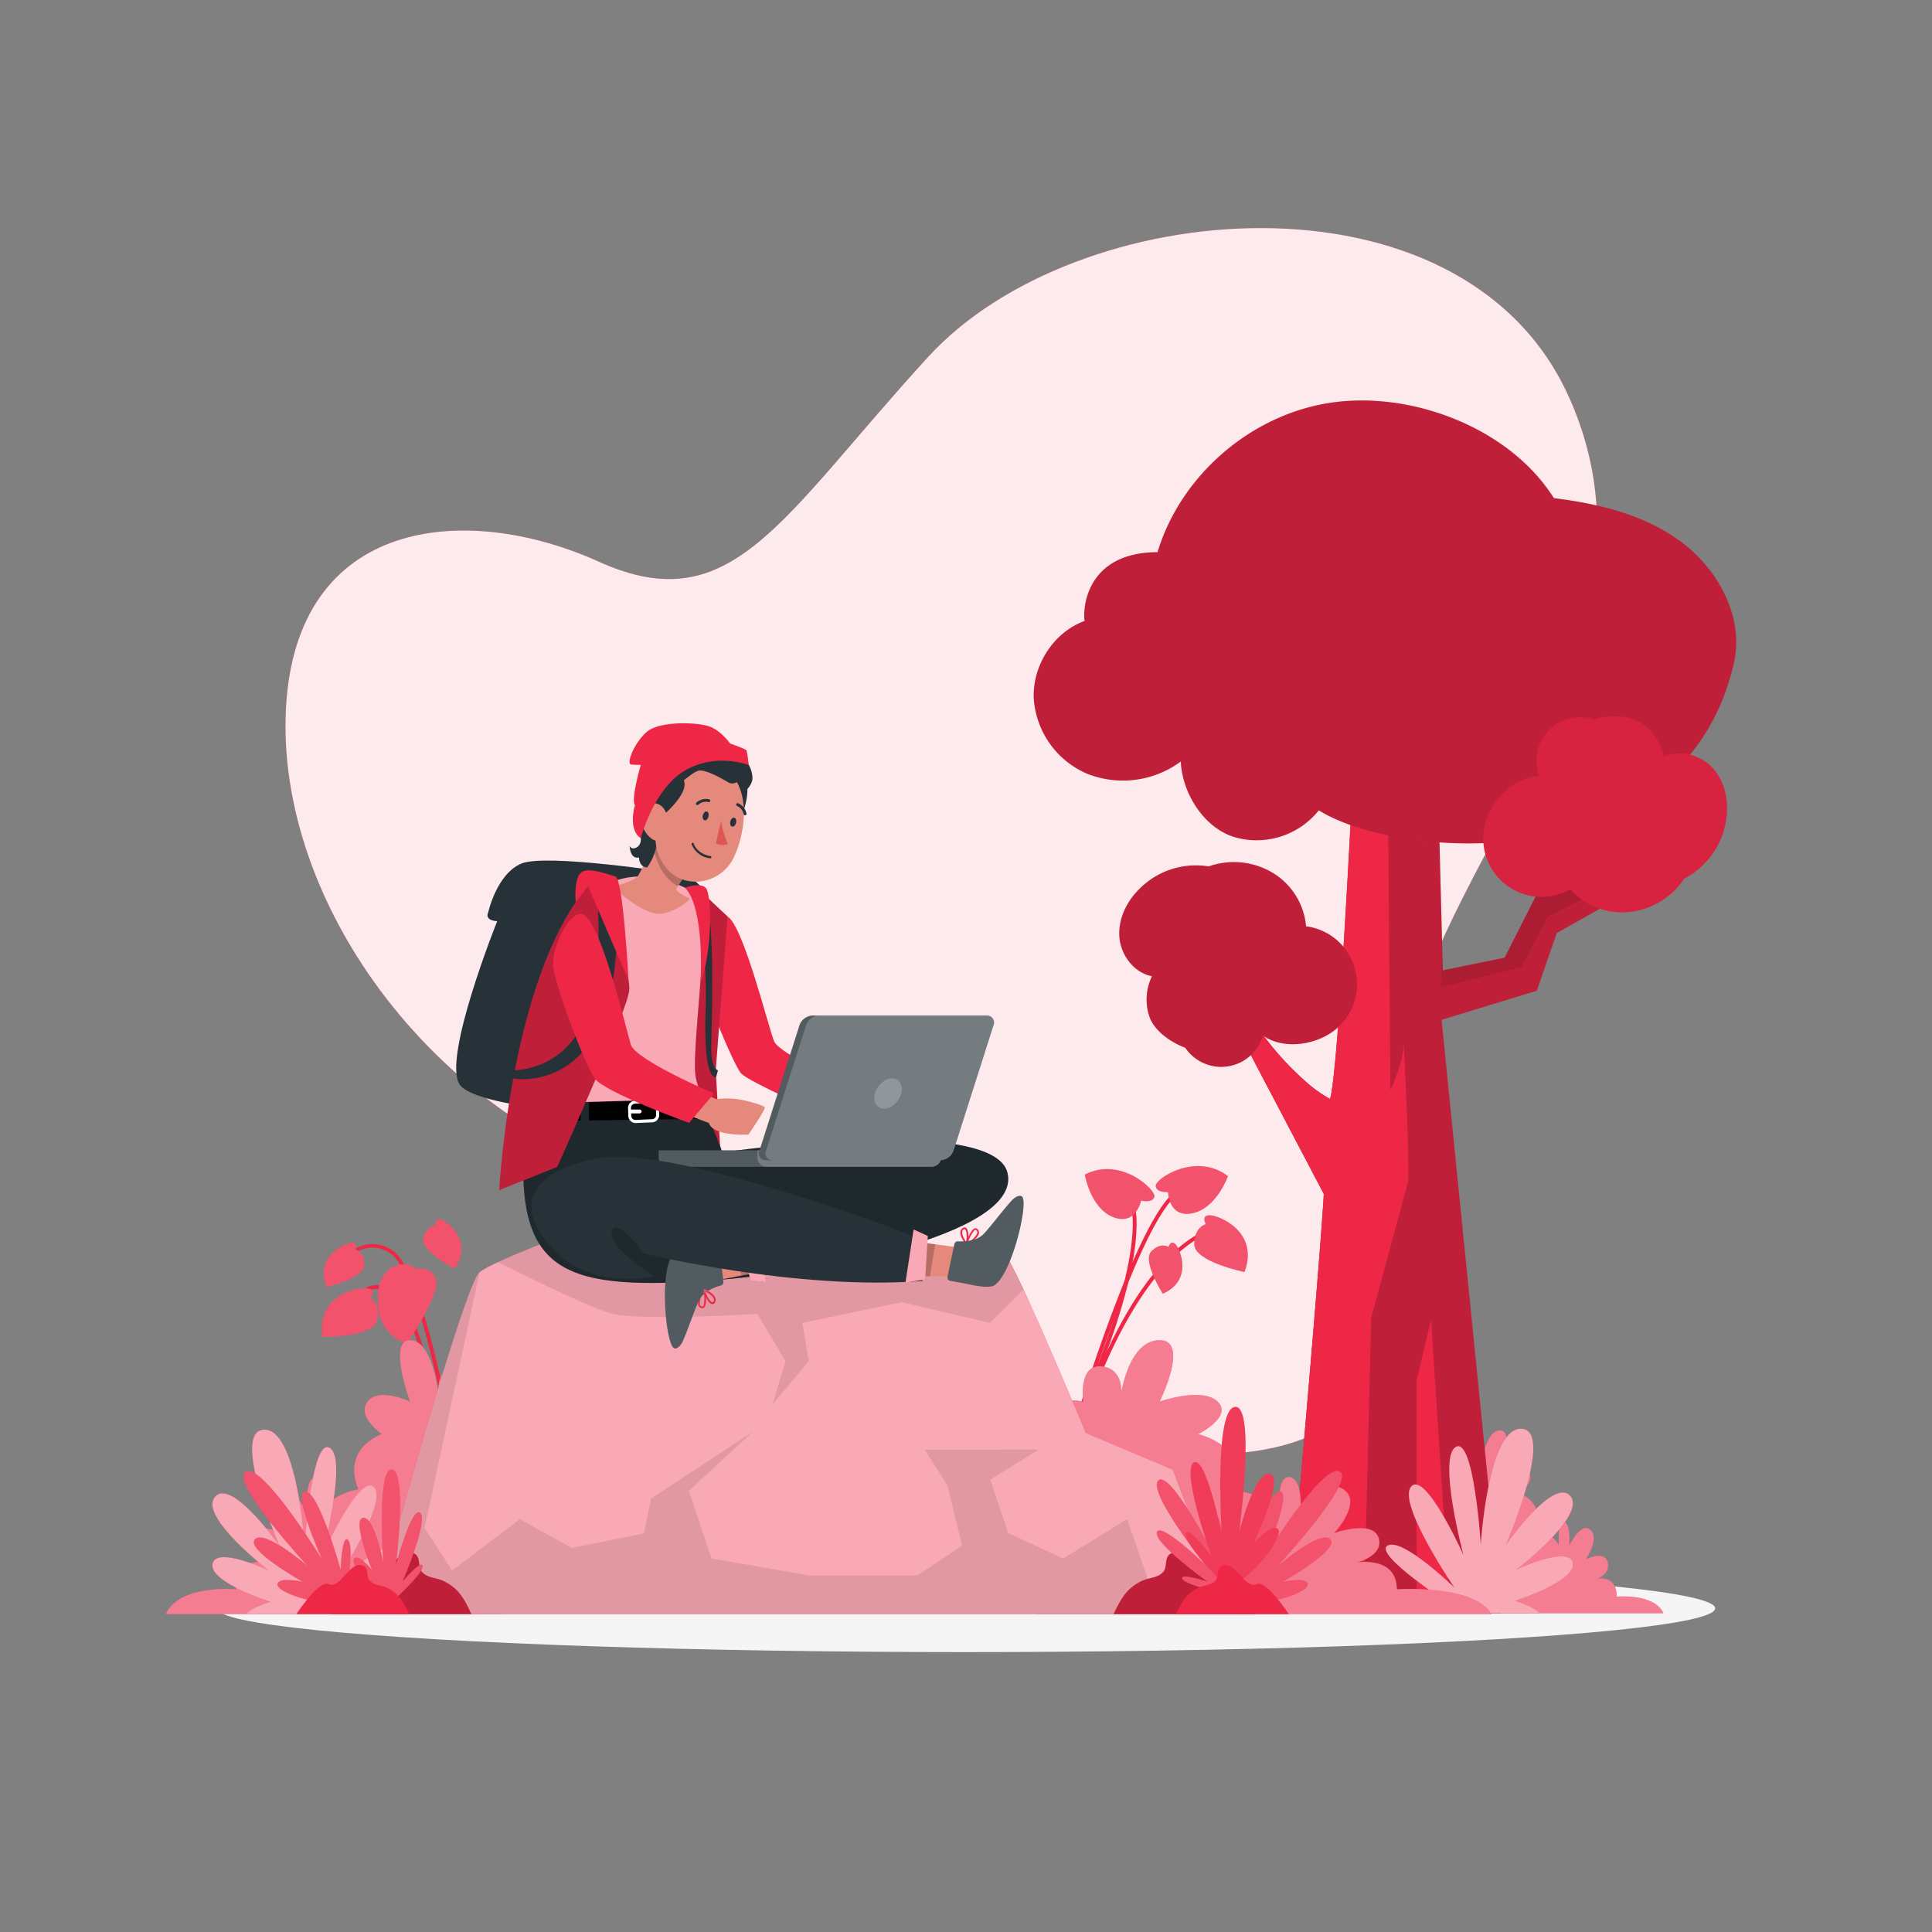 <svg xmlns="http://www.w3.org/2000/svg" viewBox="0 0 500 500"><rect x="0" y="0" width="500" height="500" fill="#808080" stroke="none"/><g id="freepik--background-simple--inject-4"><path d="M405.52,101.62C377.6,42.18,278.46,50.56,240.2,92.37s-50.69,68.6-85.21,53-78.51-11.44-81,38.17S111.86,291.78,176,309.13s64.16,78.76,149.1,66.37c46.31-6.76,47.37-56.86,40.83-98.3S437.9,170.57,405.52,101.62Z" style="fill:#EF2747"></path><path d="M405.52,101.62C377.6,42.18,278.46,50.56,240.2,92.37s-50.69,68.6-85.21,53-78.51-11.44-81,38.17S111.86,291.78,176,309.13s64.16,78.76,149.1,66.37c46.31-6.76,47.37-56.86,40.83-98.3S437.9,170.57,405.52,101.62Z" style="fill:#fff;opacity:0.9"></path></g><g id="freepik--Shadow--inject-4"><ellipse id="freepik--path--inject-4" cx="250" cy="416.24" rx="193.89" ry="11.32" style="fill:#f5f5f5"></ellipse></g><g id="freepik--Tree--inject-4"><path d="M372.25,400s-3.25-.17-3.57-9,5.4-11.26,9.8-10.17c0,0-.64-6.33,2.21-6.09s2.66,4.45,2.66,4.45,1-9,4.87-9,0,10.61,0,10.61,5.39-2.59,7.37,0-2.47,5.62-2.47,5.62,7,2.28,4.06,9.52c0,0,4.87.76,6.23,4,0,0-.39-6.55,1.37-6.11s1.36,6.18,1.36,6.18,2.92-6.3,5.45-4.08-1.16,7.57-1.16,7.57,4.87-2.36,5.64.77-2.72,4.3-2.72,4.3,5.06-1.17,5.06,4.64c0,0,9.74-.93,12.08,4.29h-58Z" style="fill:#EF2747"></path><path d="M372.25,400s-3.25-.17-3.57-9,5.4-11.26,9.8-10.17c0,0-.64-6.33,2.21-6.09s2.66,4.45,2.66,4.45,1-9,4.87-9,0,10.61,0,10.61,5.39-2.59,7.37,0-2.47,5.62-2.47,5.62,7,2.28,4.06,9.52c0,0,4.87.76,6.23,4,0,0-.39-6.55,1.37-6.11s1.36,6.18,1.36,6.18,2.92-6.3,5.45-4.08-1.16,7.57-1.16,7.57,4.87-2.36,5.64.77-2.72,4.3-2.72,4.3,5.06-1.17,5.06,4.64c0,0,9.74-.93,12.08,4.29h-58Z" style="fill:#fff;opacity:0.4;isolation:isolate"></path><path d="M342.61,309c-1.4,23-9,108-9,108l54.91.51L373.08,263.92l24.64-7.52,5.17-14.93L423.7,229.7l10.17-15.62-3.93-1-11.23,14.42-13.1,2.85,5.61-13.29H405l-15.6,30.78-16,3.28-1.46-56c-16.08,7.51-21.22-5-21.22-5s-4.16,87.66-6.5,94.28h0a34.4,34.4,0,0,1-6.57-4.75,76.8,76.8,0,0,1-14-16.56l-1-1.65h-5Z" style="fill:#EF2747"></path><g style="opacity:0.2;isolation:isolate"><path d="M342.61,309c-1.4,23-9,108-9,108l54.91.51L373.08,263.92l24.64-7.52,5.17-14.93L423.7,229.7l10.17-15.62-3.93-1-11.23,14.42-13.1,2.85,5.61-13.29H405l-15.6,30.78-16,3.28-1.46-56c-16.08,7.51-21.22-5-21.22-5s-4.16,87.66-6.5,94.28h0a34.4,34.4,0,0,1-6.57-4.75,76.8,76.8,0,0,1-14-16.56l-1-1.65h-5Z"></path></g><path d="M400.49,237.32l-6.69,12.9-20.93,5.3s.07-3.29.41-7.51l.09,3.16,16-3.28L405,217.11h6.24l-5.61,13.29,13.1-2.85,11.23-14.42.55.13-8.65,13.09Z" style="opacity:0.1;isolation:isolate"></path><polygon points="370.36 341.56 375.3 417.39 366.59 417.31 366.59 357.46 370.36 341.56" style="fill:#EF2747;isolation:isolate"></polygon><path d="M342.61,309l-25-47.51h5l1,1.65a76.8,76.8,0,0,0,14,16.56,34.4,34.4,0,0,0,6.57,4.75c2.34-6.62,6.5-94.28,6.5-94.28a12.92,12.92,0,0,0,8.44,7q.35,42.47.71,84.94c1.77-4,3.31-7.89,3.46-12.08.53,11.6,1.24,24.07,1.19,35.52l-9.62,35.49L353,417.18,333.64,417S341.21,332,342.61,309Z" style="fill:#EF2747;isolation:isolate"></path><path d="M280.81,160.66c-8,2.86-13.53,11.33-13.28,19.84a22.8,22.8,0,0,0,13.87,19.76,25.17,25.17,0,0,0,24.19-3.19c.35,8.17,5.93,17.05,13.72,19.52a20.59,20.59,0,0,0,22-6.88c21,13.19,94.5,18.08,107.42-38.09,2.66-11.6-3.8-23.88-13.27-31.09s-21.51-10.16-33.32-11.61c-11.21-17.85-36.07-27.6-57-24.8s-39.46,18.61-45.57,38.78C278.28,143,280.5,162.09,280.81,160.66Z" style="fill:#EF2747"></path><g style="opacity:0.2;isolation:isolate"><path d="M280.81,160.66c-8,2.86-13.53,11.33-13.28,19.84a22.8,22.8,0,0,0,13.87,19.76,25.17,25.17,0,0,0,24.19-3.19c.35,8.17,5.93,17.05,13.72,19.52a20.59,20.59,0,0,0,22-6.88c21,13.19,94.5,18.08,107.42-38.09,2.66-11.6-3.8-23.88-13.27-31.09s-21.51-10.16-33.32-11.61c-11.21-17.85-36.07-27.6-57-24.8s-39.46,18.61-45.57,38.78C278.28,143,280.5,162.09,280.81,160.66Z"></path></g><path d="M306.74,271.15A11.24,11.24,0,0,0,326.85,268c5,3.5,12.66,2.64,17.7-.77A15.11,15.11,0,0,0,338,239.73,18,18,0,0,0,329.57,226a19.61,19.61,0,0,0-16.78-1.77A20.55,20.55,0,0,0,294.93,230c-3.37,3.27-5.61,7.91-5.22,12.59s3.81,9.17,8.42,10.06a13.79,13.79,0,0,0-.48,10.95C299.14,267.08,303.16,269.82,306.74,271.15Z" style="fill:#EF2747"></path><path d="M306.74,271.15A11.24,11.24,0,0,0,326.85,268c5,3.5,12.66,2.64,17.7-.77A15.11,15.11,0,0,0,338,239.73,18,18,0,0,0,329.57,226a19.61,19.61,0,0,0-16.78-1.77A20.55,20.55,0,0,0,294.93,230c-3.37,3.27-5.61,7.91-5.22,12.59s3.81,9.17,8.42,10.06a13.79,13.79,0,0,0-.48,10.95C299.14,267.08,303.16,269.82,306.74,271.15Z" style="opacity:0.2;isolation:isolate"></path><path d="M412.56,186.23a11.24,11.24,0,0,0-14.18,14.6c-6.08.19-11.71,5.5-13.69,11.25a15.1,15.1,0,0,0,21.71,18.07,18,18,0,0,0,15,5.9,19.65,19.65,0,0,0,14.49-8.66,20.56,20.56,0,0,0,10.84-15.31c.73-4.63-.26-9.69-3.39-13.2s-8.55-5-12.77-3a13.79,13.79,0,0,0-6.19-9C421.09,184.93,416.22,185.15,412.56,186.23Z" style="fill:#EF2747"></path><path d="M412.56,186.23a11.24,11.24,0,0,0-14.18,14.6c-6.08.19-11.71,5.5-13.69,11.25a15.1,15.1,0,0,0,21.71,18.07,18,18,0,0,0,15,5.9,19.65,19.65,0,0,0,14.49-8.66,20.56,20.56,0,0,0,10.84-15.31c.73-4.63-.26-9.69-3.39-13.2s-8.55-5-12.77-3a13.79,13.79,0,0,0-6.19-9C421.09,184.93,416.22,185.15,412.56,186.23Z" style="opacity:0.1;isolation:isolate"></path><path d="M375.45,415.29S355.28,402.22,359.11,400s17.27,10.85,17.27,10.85-14.86-21.74-11.19-26.1,13.56,17.72,13.56,17.72-6.72-25.24-2-28,6.47,25.29,6.47,25.29,1.85-30.4,10.55-30-4,30-4,30,12.27-17.59,16.62-12.6-13.85,19-13.85,19,13.61-6.39,14.52-1.65-15,9.79-15,9.79,5.11,1.47,6.3,3.19H371.18S370.74,416.2,375.45,415.29Z" style="fill:#EF2747"></path><path d="M375.45,415.29S355.28,402.22,359.11,400s17.27,10.85,17.27,10.85-14.86-21.74-11.19-26.1,13.56,17.72,13.56,17.72-6.72-25.24-2-28,6.47,25.29,6.47,25.29,1.85-30.4,10.55-30-4,30-4,30,12.27-17.59,16.62-12.6-13.85,19-13.85,19,13.61-6.39,14.52-1.65-15,9.79-15,9.79,5.11,1.47,6.3,3.19H371.18S370.74,416.2,375.45,415.29Z" style="fill:#fff;opacity:0.6;isolation:isolate"></path></g><g id="freepik--Stone--inject-4"><path d="M114.67,364.63c-.07-.36-6.83-35.43-13.43-40.1-6.41-4.52-12,1.69-12.2,2l-.75-.65c.06-.08,6.39-7.15,13.52-2.11,6.94,4.89,13.56,39.26,13.84,40.72Z" style="fill:#EF2747"></path><path d="M112.16,367.52c0-.24-2.5-24.35-10.27-31.75-1.88-1.79-3.72-2.49-5.47-2.08-4.16.95-6.73,7.68-6.75,7.75l-.94-.35c.11-.3,2.78-7.3,7.46-8.38,2.1-.48,4.25.3,6.39,2.33,8,7.66,10.48,31.38,10.58,32.38Z" style="fill:#EF2747"></path><path d="M107.5,328.37s4.52-.91,5.39,3-7.52,16.31-7.52,16.31-7.62-1.47-7.62-11.49S106,326.14,107.5,328.37Z" style="fill:#EF2747"></path><path d="M107.5,328.37s4.52-.91,5.39,3-7.52,16.31-7.52,16.31-7.62-1.47-7.62-11.49S106,326.14,107.5,328.37Z" style="fill:#fff;opacity:0.2;isolation:isolate"></path><path d="M95.83,335.93s1.82-2-.57-2.49S81.84,335,83.45,346c0,0,13.24.11,14.18-4.33S95.83,335.93,95.83,335.93Z" style="fill:#EF2747"></path><path d="M95.83,335.93s1.82-2-.57-2.49S81.84,335,83.45,346c0,0,13.24.11,14.18-4.33S95.83,335.93,95.83,335.93Z" style="fill:#fff;opacity:0.2;isolation:isolate"></path><path d="M112.83,317.08s-.51-2,1.27-1.48,8.55,5.86,3.49,12.72c0,0-9-4.7-8-8S112.83,317.08,112.83,317.08Z" style="fill:#EF2747"></path><path d="M112.83,317.08s-.51-2,1.27-1.48,8.55,5.86,3.49,12.72c0,0-9-4.7-8-8S112.83,317.08,112.83,317.08Z" style="fill:#fff;opacity:0.2;isolation:isolate"></path><path d="M279.18,371.82l-1-.27c.12-.41,11.66-41.48,32.53-52.54l.47.88C290.72,330.76,279.29,371.41,279.18,371.82Z" style="fill:#EF2747"></path><path d="M279.37,367.18l-.91-.42c.21-.43,20.12-43.95,13.26-57.77l.89-.44C299.69,322.79,280.2,365.38,279.37,367.18Z" style="fill:#EF2747"></path><path d="M278.59,370.33l-1-.29c.68-2.26,16.67-55.37,26.9-61.9l.54.84C295.15,315.31,278.75,369.78,278.59,370.33Z" style="fill:#EF2747"></path><path d="M295.32,310.7s3,.79,3.43-1-8.75-10.51-18-5.72c0,0,1.4,8.66,7.32,11S295.32,310.7,295.32,310.7Z" style="fill:#EF2747"></path><path d="M295.32,310.7s3,.79,3.43-1-8.75-10.51-18-5.72c0,0,1.4,8.66,7.32,11S295.32,310.7,295.32,310.7Z" style="fill:#fff;opacity:0.2;isolation:isolate"></path><path d="M302.29,308.51s-3.08.26-3.19-1.62,10.45-8.83,18.69-2.5c0,0-2.9,8.28-9.14,9.59S302.29,308.51,302.29,308.51Z" style="fill:#EF2747"></path><path d="M302.29,308.51s-3.08.26-3.19-1.62,10.45-8.83,18.69-2.5c0,0-2.9,8.28-9.14,9.59S302.29,308.51,302.29,308.51Z" style="fill:#fff;opacity:0.2;isolation:isolate"></path><path d="M312.06,316.82s-1.36-2.35,1.07-2.31,12.82,4.28,8.95,14.69c0,0-13-2.65-13-7.18S312.06,316.82,312.06,316.82Z" style="fill:#EF2747"></path><path d="M312.06,316.82s-1.36-2.35,1.07-2.31,12.82,4.28,8.95,14.69c0,0-13-2.65-13-7.18S312.06,316.82,312.06,316.82Z" style="fill:#fff;opacity:0.2;isolation:isolate"></path><path d="M302.41,322.7s.57-2,1.85-.64,4.47,9.34-3.33,12.76c0,0-5.45-8.56-2.95-11S302.41,322.7,302.41,322.7Z" style="fill:#EF2747"></path><path d="M302.41,322.7s.57-2,1.85-.64,4.47,9.34-3.33,12.76c0,0-5.45-8.56-2.95-11S302.41,322.7,302.41,322.7Z" style="fill:#fff;opacity:0.2;isolation:isolate"></path><path d="M91.93,323.38s1-1.84-.87-1.75-9.73,3.57-6.52,11.46c0,0,9.88-2.33,9.77-5.8S91.93,323.38,91.93,323.38Z" style="fill:#EF2747"></path><path d="M91.93,323.38s1-1.84-.87-1.75-9.73,3.57-6.52,11.46c0,0,9.88-2.33,9.77-5.8S91.93,323.38,91.93,323.38Z" style="fill:#fff;opacity:0.2;isolation:isolate"></path><path d="M267.68,391.53s-6.6-.26-7.25-13.57,11-16.86,19.91-15.23c0,0-1.31-9.48,4.49-9.13s5.4,6.68,5.4,6.68,2-13.44,9.89-13.45,0,15.9,0,15.9,10.95-3.88,15,0-5,8.42-5,8.42,14.19,3.41,8.26,14.27c0,0,9.89,1.14,12.66,6,0,0-.79-9.81,2.77-9.15s2.76,9.26,2.76,9.26,5.94-9.45,11.08-6.11-2.37,11.34-2.37,11.34,9.89-3.54,11.47,1.15-5.54,6.45-5.54,6.45,10.29-1.76,10.29,6.95c0,0,19.78-1.4,24.53,6.42H268.08Z" style="fill:#EF2747"></path><path d="M267.68,391.53s-6.6-.26-7.25-13.57,11-16.86,19.91-15.23c0,0-1.31-9.48,4.49-9.13s5.4,6.68,5.4,6.68,2-13.44,9.89-13.45,0,15.9,0,15.9,10.95-3.88,15,0-5,8.42-5,8.42,14.19,3.41,8.26,14.27c0,0,9.89,1.14,12.66,6,0,0-.79-9.81,2.77-9.15s2.76,9.26,2.76,9.26,5.94-9.45,11.08-6.11-2.37,11.34-2.37,11.34,9.89-3.54,11.47,1.15-5.54,6.45-5.54,6.45,10.29-1.76,10.29,6.95c0,0,19.78-1.4,24.53,6.42H268.08Z" style="fill:#fff;opacity:0.4;isolation:isolate"></path><path d="M130.06,391.53s4.87-.26,5.35-13.57-8.09-16.86-14.69-15.23c0,0,1-9.48-3.31-9.13s-4,6.68-4,6.68-1.46-13.44-7.3-13.45,0,15.9,0,15.9-8.07-3.88-11,0,3.71,8.42,3.71,8.42-10.47,3.41-6.09,14.27c0,0-7.3,1.14-9.34,6,0,0,.58-9.81-2-9.15s-2,9.26-2,9.26-4.37-9.45-8.17-6.11,1.75,11.34,1.75,11.34-7.29-3.54-8.46,1.15,4.09,6.45,4.09,6.45-7.59-1.76-7.59,6.95c0,0-14.59-1.4-18.1,6.42h87Z" style="fill:#EF2747"></path><path d="M130.06,391.53s4.87-.26,5.35-13.57-8.09-16.86-14.69-15.23c0,0,1-9.48-3.31-9.13s-4,6.68-4,6.68-1.46-13.44-7.3-13.45,0,15.9,0,15.9-8.07-3.88-11,0,3.71,8.42,3.71,8.42-10.47,3.41-6.09,14.27c0,0-7.3,1.14-9.34,6,0,0,.58-9.81-2-9.15s-2,9.26-2,9.26-4.37-9.45-8.17-6.11,1.75,11.34,1.75,11.34-7.29-3.54-8.46,1.15,4.09,6.45,4.09,6.45-7.59-1.76-7.59,6.95c0,0-14.59-1.4-18.1,6.42h87Z" style="fill:#fff;opacity:0.4;isolation:isolate"></path><path d="M86.64,415.51S106.8,402.44,103,400.24,85.7,411.08,85.7,411.08s14.86-21.74,11.19-26.1S83.33,402.7,83.33,402.7s6.72-25.24,2-28S78.84,400,78.84,400,77,369.59,68.29,370s4,30,4,30S60,382.39,55.64,387.39s13.84,19,13.84,19S55.87,400,55,404.76s15,9.79,15,9.79-5.12,1.47-6.3,3.18H90.91S91.34,416.43,86.64,415.51Z" style="fill:#EF2747"></path><path d="M86.64,415.51S106.8,402.44,103,400.24,85.7,411.08,85.7,411.08s14.86-21.74,11.19-26.1S83.33,402.7,83.33,402.7s6.72-25.24,2-28S78.84,400,78.84,400,77,369.59,68.29,370s4,30,4,30S60,382.39,55.64,387.39s13.84,19,13.84,19S55.87,400,55,404.76s15,9.79,15,9.79-5.12,1.47-6.3,3.18H90.91S91.34,416.43,86.64,415.51Z" style="fill:#fff;opacity:0.6;isolation:isolate"></path><path d="M96.73,417.73s23.2-85.37,27.42-88.53,28.29-12.07,28.29-12.07,58.55,9.78,67.35,8.81,37.08-6.41,41.14,0S281,370.87,281,370.87l22.49,9.49,14.25,37.37Z" style="fill:#EF2747"></path><path d="M317.74,417.73h-221s23.09-85,27.39-88.52l0,0a31.57,31.57,0,0,1,4.73-2.55c8.36-3.89,23.56-9.51,23.56-9.51s58.55,9.78,67.35,8.81,37.08-6.42,41.14,0c.86,1.37,2.27,4.19,3.95,7.79C271.08,347,281,370.86,281,370.86l22.49,9.5Z" style="fill:#fff;opacity:0.6;isolation:isolate"></path><path d="M264.88,333.73l-8.73,8.64L233.4,337l-25.74,5.35,1.65,9.95-9.37,11.16,3.33-11.16L196,340.05s-29.62,1.8-37.35,0c-4.85-1.13-19.52-8.27-29.74-13.41,8.36-3.89,23.56-9.51,23.56-9.51s58.55,9.78,67.35,8.81,37.08-6.42,41.14,0C261.79,327.31,263.2,330.13,264.88,333.73Z" style="opacity:0.1;isolation:isolate"></path><path d="M317.74,417.73h-221s23.09-85,27.39-88.52l0,0-14.24,66.24,7.12,11,17.5-13.28L148,400.61l18.62-3.76,1.85-9,26.38-17.35-16.56,15.34,5.83,17.5,25.35,4.37h28L249,400l-3.86-15.7-5.83-9.1,29.55-.07-12.58,7.79,4.64,13.83,14.23,6.6,16.54-10.21,6.74,19.48Z" style="opacity:0.1;isolation:isolate"></path><path d="M288.2,417.73h36.63s-7.29-11.16-10.4-9.74c-4.05,1.84-7.05-8.27-11.53-5.88-1.58.85-.8,3.55-1.8,4.64-1.64,1.8-3.73,1.45-5.71,2.44C291.5,411.13,290.12,413.69,288.2,417.73Z" style="fill:#EF2747"></path><path d="M288.2,417.73h36.63s-7.29-11.16-10.4-9.74c-4.05,1.84-7.05-8.27-11.53-5.88-1.58.85-.8,3.55-1.8,4.64-1.64,1.8-3.73,1.45-5.71,2.44C291.5,411.13,290.12,413.69,288.2,417.73Z" style="opacity:0.2;isolation:isolate"></path><path d="M320.83,414.62s-2.41-13.95-.75-16,1.95,7.61,1.95,7.61,5.58-20.16,9.15-20.26S327,403.46,327,403.46s15.26-24.94,19.69-22.62-16,24.43-16,24.43,11.16-9.61,13.62-6.89-12.39,11-12.39,11,6.55-1.47,6.54.71S327.38,415.86,320.83,414.62Z" style="fill:#EF2747"></path><path d="M320.83,414.62s-2.41-13.95-.75-16,1.95,7.61,1.95,7.61,5.58-20.16,9.15-20.26S327,403.46,327,403.46s15.26-24.94,19.69-22.62-16,24.43-16,24.43,11.16-9.61,13.62-6.89-12.39,11-12.39,11,6.55-1.47,6.54.71S327.38,415.86,320.83,414.62Z" style="fill:#fff;opacity:0.2;isolation:isolate"></path><path d="M318.63,412.63s-11.47-2.08-12.58-3.94,6.43.64,6.43.64-14-10-13.09-12.8,12.33,8.21,12.33,8.21-15-18.84-11.93-21.62,14.39,19.26,14.39,19.26-4.28-11.35-1.49-12.49,5,12.7,5,12.7.71-5.48,2.39-4.86S321.44,407.91,318.63,412.63Z" style="fill:#EF2747"></path><path d="M318.63,412.63s-11.47-2.08-12.58-3.94,6.43.64,6.43.64-14-10-13.09-12.8,12.33,8.21,12.33,8.21-15-18.84-11.93-21.62,14.39,19.26,14.39,19.26-4.28-11.35-1.49-12.49,5,12.7,5,12.7.71-5.48,2.39-4.86S321.44,407.91,318.63,412.63Z" style="fill:#fff;opacity:0.2;isolation:isolate"></path><path d="M317.77,411.1s-11.08-11.09-10.88-14,6.62,5.64,6.62,5.64-7.81-21.81-4.64-24.18,7.32,18.54,7.32,18.54-2.1-32.32,3.4-33,1.12,32.3,1.12,32.3,4-15.81,7.94-14.93-4.2,17.87-4.2,17.87,5-5.51,6.37-3.53S324.49,408,317.77,411.1Z" style="fill:#EF2747"></path><path d="M317.77,411.1s-11.08-11.09-10.88-14,6.62,5.64,6.62,5.64-7.81-21.81-4.64-24.18,7.32,18.54,7.32,18.54-2.1-32.32,3.4-33,1.12,32.3,1.12,32.3,4-15.81,7.94-14.93-4.2,17.87-4.2,17.87,5-5.51,6.37-3.53S324.49,408,317.77,411.1Z" style="fill:#fff;opacity:0.1;isolation:isolate"></path><path d="M304.34,417.73h29.19s-5.81-8.89-8.29-7.76c-3.22,1.47-5.61-6.59-9.18-4.68-1.26.67-.65,2.82-1.44,3.69-1.31,1.44-3,1.16-4.55,1.95C307,412.47,305.87,414.51,304.34,417.73Z" style="fill:#EF2747"></path><path d="M122,417.73H85.4s7.3-11.16,10.41-9.74c4,1.84,7-8.27,11.52-5.88,1.58.85.81,3.55,1.81,4.64,1.64,1.8,3.73,1.45,5.71,2.44C118.74,411.13,120.12,413.69,122,417.73Z" style="fill:#EF2747"></path><path d="M122,417.73H85.4s7.3-11.16,10.41-9.74c4,1.84,7-8.27,11.52-5.88,1.58.85.81,3.55,1.81,4.64,1.64,1.8,3.73,1.45,5.71,2.44C118.74,411.13,120.12,413.69,122,417.73Z" style="opacity:0.2;isolation:isolate"></path><path d="M89.41,414.62s2.4-13.95.74-16-2,7.61-2,7.61S82.62,386.07,79.05,386s4.24,17.49,4.24,17.49S68,378.52,63.59,380.84s16,24.43,16,24.43-11.17-9.61-13.63-6.89,12.4,11,12.4,11-6.55-1.47-6.54.71S82.85,415.86,89.41,414.62Z" style="fill:#EF2747"></path><path d="M89.41,414.62s2.4-13.95.74-16-2,7.61-2,7.61S82.62,386.07,79.05,386s4.24,17.49,4.24,17.49S68,378.52,63.59,380.84s16,24.43,16,24.43-11.17-9.61-13.63-6.89,12.4,11,12.4,11-6.55-1.47-6.54.71S82.85,415.86,89.41,414.62Z" style="fill:#fff;opacity:0.2;isolation:isolate"></path><path d="M100.65,415.28s8.73-7.73,8.72-9.9-5.17,3.89-5.17,3.89,6.8-15.83,4.56-17.73S102.47,405,102.47,405s3-23.88-1-24.67-2.32,23.92-2.32,23.92-2.23-11.92-5.2-11.44,2.29,13.45,2.29,13.45-3.45-4.32-4.57-2.91S95.81,412.69,100.65,415.28Z" style="fill:#EF2747"></path><path d="M100.65,415.28s8.73-7.73,8.72-9.9-5.17,3.89-5.17,3.89,6.8-15.83,4.56-17.73S102.47,405,102.47,405s3-23.88-1-24.67-2.32,23.92-2.32,23.92-2.23-11.92-5.2-11.44,2.29,13.45,2.29,13.45-3.45-4.32-4.57-2.91S95.81,412.69,100.65,415.28Z" style="fill:#fff;opacity:0.2;isolation:isolate"></path><path d="M105.9,417.73H76.7s5.82-8.89,8.3-7.76c3.22,1.47,5.61-6.59,9.18-4.68,1.26.67.64,2.82,1.43,3.69,1.31,1.44,3,1.16,4.56,1.95C103.27,412.47,104.37,414.51,105.9,417.73Z" style="fill:#EF2747"></path></g><g id="freepik--Character--inject-4"><g id="freepik--group--inject-4"><path d="M174.87,226s-33.62-5.24-40-2.49-8.53,12.64-8.53,12.64-1.15,2,2.33,2.26c0,0-14.23,35.45-9.73,42.24s49.82,9.51,56,6.18S195.79,228.53,174.87,226Z" style="fill:#263238"></path><path d="M194.67,259.82s4.45,10.33,5.45,11.77,23.15,11.62,23.15,11.62a19.55,19.55,0,0,1,5.41,0c2.73.43,6.49,1.58,6.83,2s-4.11,6.89-4.11,6.89-8.85.55-10-2.95c0,0-22.19-8.24-24.77-10.4s-9.76-14.92-9.76-14.92Z" style="fill:#e4897b"></path><path d="M188.3,237.2c4.16,2.48,10.67,29.18,12.07,32.35s18.4,10.88,18.4,10.88l-7.54,7.22S194,280,191.86,277.86s-10.74-24.33-10.74-24.33Z" style="fill:#EF2747"></path><path d="M186.92,298.22s70.12-10.07,73.82,5.31c3.91,16.27-52.39,27.24-86,28.39s-43.33-6.24-37.93-47.82l45.4-.11Z" style="fill:#263238"></path><path d="M186.92,298.22s70.12-10.07,73.82,5.31c3.91,16.27-52.39,27.24-86,28.39s-43.33-6.24-37.93-47.82l45.4-.11Z" style="opacity:0.2;isolation:isolate"></path><path d="M250.25,322.06a.21.21,0,0,1-.25,0,.17.17,0,0,1-.06-.21c.11-.37,1.22-3.61,2.35-3.95a.7.7,0,0,1,.67.2,1.15,1.15,0,0,1,.4,1.09,3,3,0,0,1-1.05,1.52A12.24,12.24,0,0,1,250.25,322.06Zm.28-.62a4.82,4.82,0,0,0,2.4-2.31.73.73,0,0,0-.28-.74.25.25,0,0,0-.27-.08,1,1,0,0,0-.26.16A9.46,9.46,0,0,0,250.53,321.44Z" style="fill:#EF2747"></path><path d="M250.19,322.11a.2.2,0,0,1-.21-.06c-.11-.1-1.66-2.06-1.41-3.38a1.3,1.3,0,0,1,.54-.81.72.72,0,0,1,.9-.09c.81.58.71,3.2.31,4.2l0,.1Zm-.89-3.85a.86.86,0,0,0-.27.47c-.16.84.62,2.1,1,2.7.26-1.12.18-3-.3-3.29-.05,0-.15-.11-.39.06l-.08.06Z" style="fill:#EF2747"></path><polygon points="225.96 330.3 240.66 330.31 247.71 330.32 248.55 322.89 242.03 322.02 226.09 319.89 225.96 330.3" style="fill:#e4897b"></polygon><path d="M247,322l-1.79,8.47a.85.85,0,0,0,.69,1l4.22.76s5.61,1.43,7.19.42c4.6-2.94,9-21.59,7.16-23-.68-.5-1.87.26-2.46.87-1.89,1.93-5.92,7.31-7.52,8.91-1.86,1.86-5.17,1.91-6.62,1.84A.85.85,0,0,0,247,322Z" style="fill:#263238"></path><polygon points="225.96 330.3 240.66 330.31 242.03 322.02 226.09 319.89 225.96 330.3" style="opacity:0.2;isolation:isolate"></polygon><path d="M170.45,297.71v1.86a2.41,2.41,0,0,0,2.3,2.4h68.39a2.56,2.56,0,0,0,2.47-2.4v-1.86Z" style="fill:#263238"></path><path d="M170.45,297.71v1.86a2.41,2.41,0,0,0,2.3,2.4h68.39a2.56,2.56,0,0,0,2.47-2.4v-1.86Z" style="fill:#fff;opacity:0.2;isolation:isolate"></path><path d="M196,297.71v1.86a2.42,2.42,0,0,0,2.31,2.4h42.86a2.56,2.56,0,0,0,2.47-2.4v-1.86Z" style="fill:#fff;opacity:0.2;isolation:isolate"></path><path d="M198.28,300.26h45.18a3.7,3.7,0,0,0,3.29-2.42l10.36-32.5a1.8,1.8,0,0,0-1.74-2.51H210.19a3.76,3.76,0,0,0-3.28,2.51L196.55,297.8A1.76,1.76,0,0,0,198.28,300.26Z" style="fill:#263238"></path><path d="M198.28,300.26h45.18a3.7,3.7,0,0,0,3.29-2.42l10.36-32.5a1.8,1.8,0,0,0-1.74-2.51H210.19a3.76,3.76,0,0,0-3.28,2.51L196.55,297.8A1.76,1.76,0,0,0,198.28,300.26Z" style="fill:#fff;opacity:0.2;isolation:isolate"></path><path d="M200,300.26h43.48a3.7,3.7,0,0,0,3.29-2.42l10.36-32.5a1.8,1.8,0,0,0-1.74-2.51H211.89a3.76,3.76,0,0,0-3.28,2.51L198.25,297.8A1.76,1.76,0,0,0,200,300.26Z" style="fill:#fff;opacity:0.2;isolation:isolate"></path><path d="M226.42,283c-.56,2.16.52,3.92,2.41,3.92s3.86-1.76,4.42-3.92-.52-3.92-2.4-3.92S227,280.87,226.42,283Z" style="fill:#fff;opacity:0.2;isolation:isolate"></path><path d="M247,322l-1.79,8.47a.85.85,0,0,0,.69,1l4.22.76s5.61,1.43,7.19.42c4.6-2.94,9-21.59,7.16-23-.68-.5-1.87.26-2.46.87-1.89,1.93-5.92,7.31-7.52,8.91-1.86,1.86-5.17,1.91-6.62,1.84A.85.85,0,0,0,247,322Z" style="fill:#fff;opacity:0.2;isolation:isolate"></path><polygon points="150.26 289.99 136.08 290.17 136.35 285.56 150.26 285.26 150.26 289.99"></polygon><polygon points="178.24 284.65 182.48 284.56 184 289.54 178.24 289.62 178.24 284.65"></polygon><polygon points="176.43 284.69 176.43 289.64 152.44 289.96 152.44 285.21 176.43 284.69"></polygon><path d="M162.61,288.78l-.07-1.93a1.9,1.9,0,0,1,1.75-2l4.34-.18a1.77,1.77,0,0,1,1.31.51,2,2,0,0,1,.59,1.36l.07,1.92a1.91,1.91,0,0,1-1.76,2l-4.33.18h-.08A1.89,1.89,0,0,1,162.61,288.78Zm6.2.87a1.11,1.11,0,0,0,1-1.18l-.07-1.92a1.2,1.2,0,0,0-.35-.79,1,1,0,0,0-.76-.3l-4.34.18a1.1,1.1,0,0,0-1,1.18l.07,1.93a1.09,1.09,0,0,0,1.11,1.09Z" style="fill:#fff"></path><path d="M163.35,288.15h2.18a.51.51,0,0,0,.5-.5.5.5,0,0,0-.5-.5h-2.18a.5.5,0,0,0-.5.5A.51.51,0,0,0,163.35,288.15Z" style="fill:#fff"></path><path d="M188.3,237.2s-5.47,34.59-3.18,47l-50.59,1.47s6-35.73,13.95-49.21C148.48,236.42,161.69,214.36,188.3,237.2Z" style="fill:#EF2747"></path><path d="M188.3,237.2s-5.47,34.59-3.18,47l-50.59,1.47s6-35.73,13.95-49.21C148.48,236.42,161.69,214.36,188.3,237.2Z" style="fill:#fff;opacity:0.6"></path><path d="M158.62,229.5s8.39,8.2,13.24,6.86,6.67-3.81,6.67-3.81-3.9-1.71-3.47-2.64c.05-.1.17-.29.34-.57,1.45-2.2,6.59-9.22,6.59-9.22l-11-6.19s-.9,2.13-2,4.67c-1.49,3.38-3.35,7.47-4,8.23C163.85,228.17,158.62,229.5,158.62,229.5Z" style="fill:#e4897b"></path><path d="M168.94,218.6c.69,3.9,2.39,8.49,6.46,10.74,1.45-2.2,6.59-9.22,6.59-9.22l-11-6.19S170.05,216.06,168.94,218.6Z" style="opacity:0.2;isolation:isolate"></path><path d="M166.73,211a19.13,19.13,0,0,0-.89,6c.21,2.48-2.55,3.31-2.9,1.81,0,0,.05,3.65,2.42,3.1,0,0,0,2.53,2.12,2.57a14,14,0,0,0,2.66-8.57C169.81,211.1,166.73,211,166.73,211Z" style="fill:#263238"></path><path d="M185.74,198.84c-3.6,1.49-3,9.85,3,17,3.67-3.16,5.34-10.46,4.47-13.34C191.81,197.89,188.87,197.55,185.74,198.84Z" style="fill:#263238"></path><path d="M191,219.19v0a25.1,25.1,0,0,1-1.14,2.8c-3.55,7.23-13.76,8.64-18.28,1.49l-.05-.07c-3-4.82-1.87-9.31-.62-17.1a10.77,10.77,0,0,1,16.81-7.22C193.61,203.24,193.26,212.54,191,219.19Z" style="fill:#e4897b"></path><path d="M181.88,211c-.14.63.08,1.21.48,1.3s.85-.34,1-1-.07-1.21-.48-1.3S182.06,210.42,181.88,211Z" style="fill:#263238"></path><path d="M189,212.63c-.14.62.08,1.2.49,1.29s.85-.33,1-1-.08-1.21-.49-1.3S189.12,212,189,212.63Z" style="fill:#263238"></path><path d="M186.59,212.4a23.06,23.06,0,0,0,1.79,6,3.67,3.67,0,0,1-3.11-.12Z" style="fill:#de5753"></path><path d="M180.44,208.35a.41.41,0,0,1-.22-.1.39.39,0,0,1,0-.54,3.71,3.71,0,0,1,3.33-.84.36.36,0,0,1,.26.44v0a.39.39,0,0,1-.47.26h0a2.94,2.94,0,0,0-2.62.69A.38.38,0,0,1,180.44,208.35Z" style="fill:#263238"></path><path d="M192.75,211a.42.42,0,0,1-.29-.29,3,3,0,0,0-1.69-2.12.38.38,0,0,1-.23-.48.38.38,0,0,1,.48-.23,3.73,3.73,0,0,1,2.17,2.66.37.37,0,0,1-.27.45h0A.42.42,0,0,1,192.75,211Z" style="fill:#263238"></path><path d="M183.79,222.12h0a5.74,5.74,0,0,1-4.8-3.66.28.28,0,0,1,.19-.34.29.29,0,0,1,.35.19c0,.11.82,2.65,4.35,3.26a.29.29,0,0,1,.23.32A.28.28,0,0,1,183.79,222.12Z" style="fill:#263238"></path><path d="M192.51,205.07s2.32-1.78,2.23-3.86a7.65,7.65,0,0,0-4.08-6.31,14.87,14.87,0,0,0-7.27-2c-8.86-.52-13.68,2.14-15.2,6.87-.94,1.68-.92,4.8-.08,7.72a.09.09,0,0,1,0,.05h0a12.84,12.84,0,0,0,2.31,4.58c5.4-4.68,7.41-8,6.56-10.2.18-.05,2.86-2.45,4.05-2.51,1.72-.09,4.89,1.54,7.46,3.07,1.41.83,2.86-.5,2.86-.5Z" style="fill:#263238"></path><path d="M165.85,211.67a7.48,7.48,0,0,0,2.49,5.16c2,1.72,4.1.22,4.49-2.23.36-2.21-.24-5.78-2.68-6.56S165.71,209.24,165.85,211.67Z" style="fill:#e4897b"></path><path d="M165.84,216.93s3.28-12.75,11.39-17.5S193.75,198,193.75,198a25.52,25.52,0,0,0-.55-3.8c-.24-.4-4.26-1.78-4.26-1.78s-2.29-3.37-5.47-4.45-12.68-1.39-16,1.38-5.51,8.41-4.11,8.51,2.47.1,2.47.1-2.62,9.05-1.5,10.41C164.34,208.36,162.4,214.66,165.84,216.93Z" style="fill:#EF2747"></path><path d="M182.11,333.74a.25.25,0,0,1,.23-.1.16.16,0,0,1,.14.16c.08.38.6,3.76-.24,4.59a.71.71,0,0,1-.68.14,1.14,1.14,0,0,1-.86-.78,3,3,0,0,1,.22-1.83A12.13,12.13,0,0,1,182.11,333.74Zm0,.69a4.8,4.8,0,0,0-1,3.16.72.72,0,0,0,.59.52.24.24,0,0,0,.27-.05.71.71,0,0,0,.16-.26A9.31,9.31,0,0,0,182.14,334.43Z" style="fill:#EF2747"></path><polygon points="204.49 317.19 190.55 321.82 183.85 324.05 185.4 331.36 191.87 330.13 207.66 327.11 204.49 317.19" style="fill:#e4897b"></polygon><path d="M187.21,331.74l-1-8.6a.86.86,0,0,0-1-.76L181,323s-5.77.42-6.95,1.87c-3.44,4.25-1.75,23.34.47,24.06.81.26,1.69-.84,2.06-1.6,1.18-2.43,3.31-8.81,4.31-10.83,1.18-2.35,4.3-3.45,5.7-3.84A.85.85,0,0,0,187.21,331.74Z" style="fill:#263238"></path><path d="M182.14,333.68a.18.18,0,0,1,.22,0c.13,0,2.42,1,2.81,2.33a1.22,1.22,0,0,1-.1,1,.72.72,0,0,1-.75.49c-1-.13-2.12-2.5-2.23-3.56l0-.11A.18.18,0,0,1,182.14,333.68Zm2.58,3a.83.83,0,0,0,0-.54c-.24-.82-1.52-1.57-2.17-1.9.29,1.11,1.22,2.7,1.8,2.77.06,0,.18,0,.31-.24l.05-.09Z" style="fill:#EF2747"></path><polygon points="204.49 317.19 190.55 321.82 191.87 330.13 207.66 327.11 204.49 317.19" style="opacity:0.2;isolation:isolate"></polygon><polygon points="194.29 331.42 198.27 331.79 195.89 318.04 191.32 320.44 194.29 331.42" style="fill:#EF2747"></polygon><polygon points="194.29 331.42 198.27 331.79 195.89 318.04 191.32 320.44 194.29 331.42" style="fill:#fff;opacity:0.6;isolation:isolate"></polygon><path d="M187.21,331.74l-1-8.6a.86.86,0,0,0-1-.76L181,323s-5.77.42-6.95,1.87c-3.44,4.25-1.75,23.34.47,24.06.81.26,1.69-.84,2.06-1.6,1.18-2.43,3.31-8.81,4.31-10.83,1.18-2.35,4.3-3.45,5.7-3.84A.85.85,0,0,0,187.21,331.74Z" style="fill:#fff;opacity:0.2;isolation:isolate"></path><path d="M239.32,320.94s-65.24-25.34-85.21-21.11-20.08,14.69-10,24.44,25.26,6,25.26,6-11.89-7.12-11.06-11.52,8.39,5.66,8.39,5.66,39.42,9.64,72,7.1Z" style="fill:#263238"></path><polygon points="240.11 319.88 236.45 318.2 234.34 331.93 239.44 331.1 240.11 319.88" style="fill:#EF2747"></polygon><polygon points="240.11 319.88 236.45 318.2 234.34 331.93 239.44 331.1 240.11 319.88" style="fill:#fff;opacity:0.6;isolation:isolate"></polygon><path d="M154.48,226.84s8.83,24,8.37,29.39S144.2,302,144.2,302l-15,6S132.29,248.69,154.48,226.84Z" style="fill:#EF2747"></path><path d="M154.48,226.84s8.83,24,8.37,29.39S144.2,302,144.2,302l-15,6S132.29,248.69,154.48,226.84Z" style="opacity:0.2;isolation:isolate"></path><path d="M186.35,296.51s-4.72-11.19-6.23-17.39,3.77-38.05.93-48.74l7.25,6.82L185.23,277Z" style="fill:#EF2747"></path><path d="M186.35,296.51s-4.72-11.19-6.23-17.39,3.77-38.05.93-48.74l7.25,6.82L185.23,277Z" style="opacity:0.2;isolation:isolate"></path><path d="M132.82,279.12s31.29,6,26.34-51.16l-5.09-.44s3.1,21.72-2.61,35.93S132.29,277,132.29,277Z" style="fill:#263238"></path><path d="M162.67,253.72l-10.5-24.38L149,233.53s-.56-5.91,1.28-7.63,7,.43,9,.94S162.67,253.72,162.67,253.72Z" style="fill:#EF2747"></path><path d="M179.22,230.76s4.05,12,3.39,30.78,2.72,17.22,2.72,17.22l.48-1.77s-1.89-.22-1.74-6.55,1-31.88-1.46-38.59Z" style="fill:#263238"></path><path d="M181.34,253s1-18-4.06-23.27c0,0,3.79-1.42,5.33,0s1.92,15.13-1.1,24" style="fill:#EF2747"></path><path d="M155.93,260.36s4.58,10.63,5.61,12.11,23.82,12,23.82,12a20.25,20.25,0,0,1,5.57,0c2.81.44,6.68,1.62,7,2.07s-4.23,7.09-4.23,7.09-9.11.56-10.24-3c0,0-22.84-8.48-25.49-10.7S148,264.49,148,264.49Z" style="fill:#e4897b"></path><path d="M150.26,236.51c4.88,0,11.73,29.79,13,33.83S184.77,283,184.77,283l-6.43,7.61s-21.88-7.9-24.45-11.53S143.53,254.78,143.17,250,147,236.5,150.26,236.51Z" style="fill:#EF2747"></path></g></g></svg>